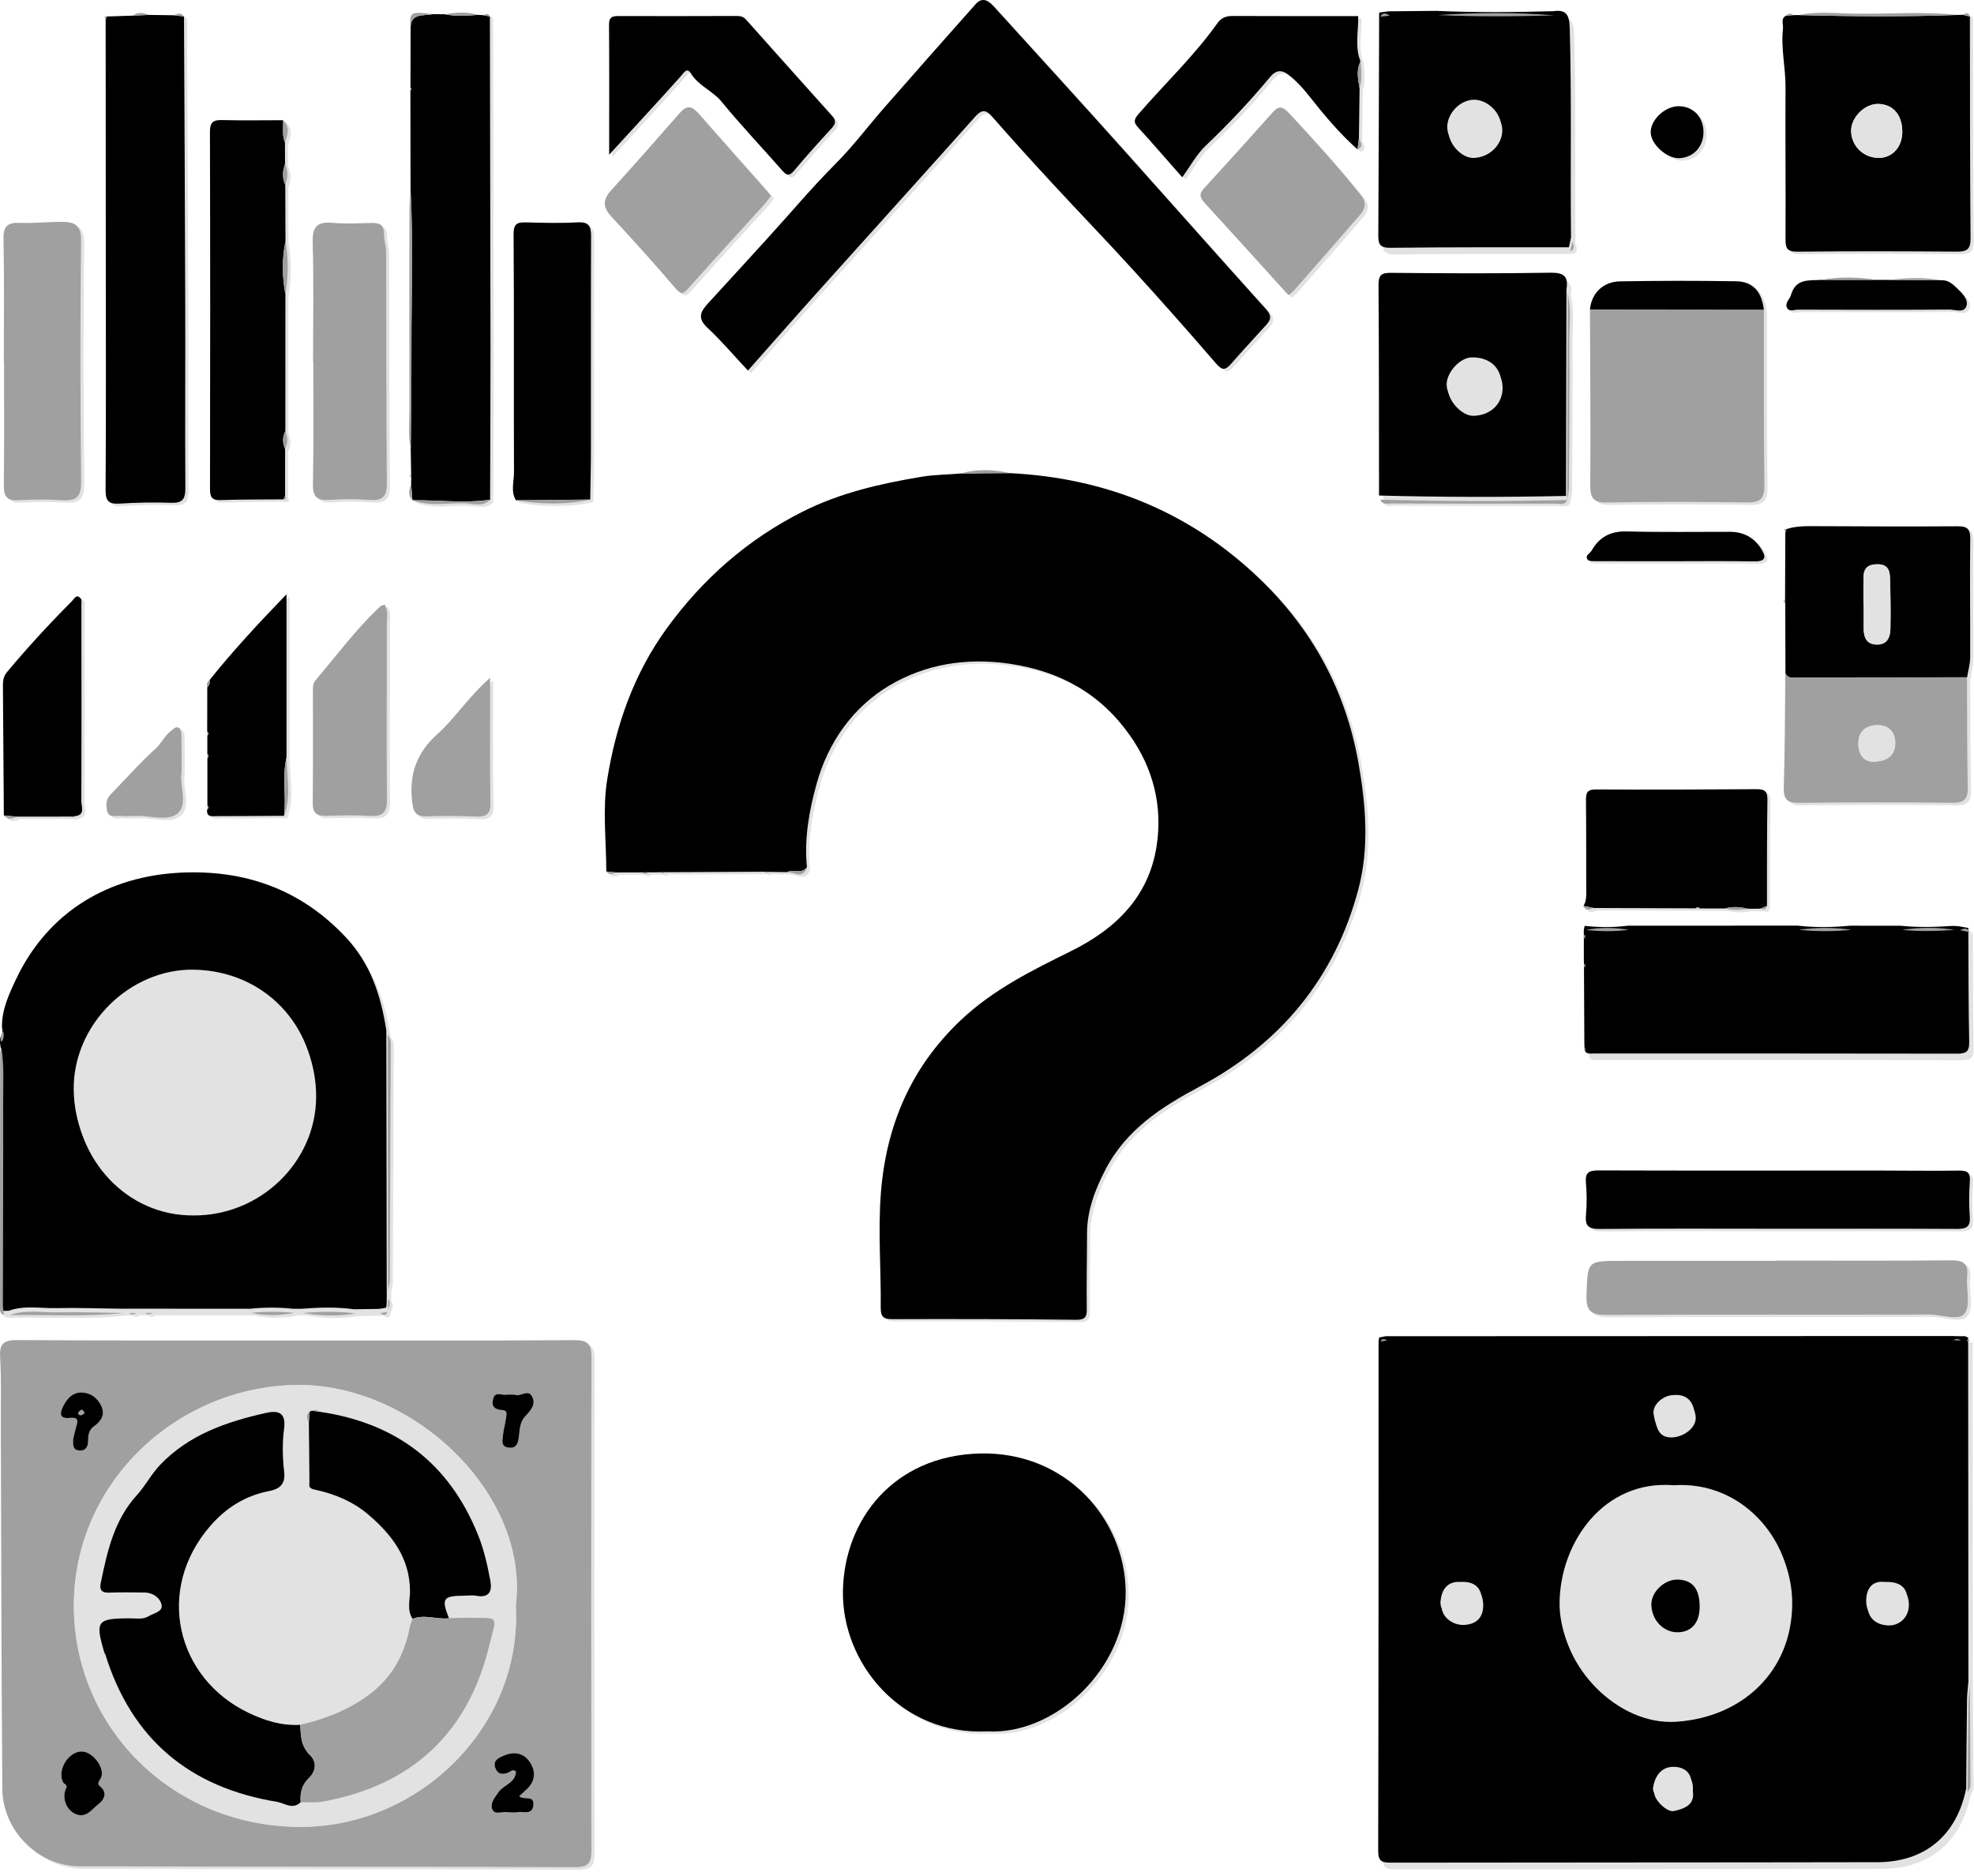 <svg width="182" height="173" viewBox="0 0 182 173" fill="none" xmlns="http://www.w3.org/2000/svg">
<path d="M38.318 46.337L38.366 46.361C39.92 46.943 41.539 46.589 43.129 46.637C43.903 46.661 44.785 46.997 45.48 46.313C45.492 41.61 45.522 36.907 45.516 32.204C45.504 22.055 45.48 11.905 45.462 1.756C45.325 1.426 45.108 1.486 44.875 1.642C44.701 1.63 44.527 1.618 44.359 1.612C43.351 1.294 42.337 1.372 41.324 1.558C40.94 1.552 40.562 1.552 40.178 1.546C38.096 1.264 38.012 1.324 38.15 2.944C38.144 4.719 38.144 6.501 38.138 8.276C38.138 8.378 38.132 8.474 38.132 8.576C38.138 11.642 38.138 14.707 38.144 17.772C38.108 18.408 38.036 19.05 38.036 19.686C38.024 25.762 38.018 31.838 38.036 37.909C38.042 39.139 37.904 40.374 38.162 41.598C38.174 42.372 38.186 43.14 38.198 43.913C38.054 44.039 38.054 44.166 38.21 44.279C38.204 44.459 38.204 44.633 38.198 44.813C38.036 45.335 37.832 45.863 38.318 46.337ZM144.786 46.325C144.84 45.941 144.942 45.551 144.942 45.167C144.972 40.626 145.008 36.086 144.984 31.539C144.978 30.117 145.164 28.677 144.828 27.268C145.026 26.062 144.564 25.726 143.316 25.744C138.427 25.828 133.539 25.804 128.656 25.756C127.744 25.75 127.492 25.978 127.498 26.89C127.546 33.356 127.534 39.822 127.546 46.289C127.744 46.805 128.2 46.631 128.56 46.631C133.628 46.649 138.697 46.655 143.76 46.649C144.126 46.661 144.582 46.835 144.786 46.325ZM174.478 26.038C174.1 26.038 173.722 26.038 173.345 26.032C171.641 25.774 169.937 25.726 168.234 26.026C167.106 26.116 165.858 25.834 165.403 27.454C165.319 27.76 164.875 28.119 165.019 28.533C165.193 29.037 165.702 28.773 166.05 28.773C170.705 28.791 175.36 28.797 180.015 28.767C180.555 28.761 181.353 29.121 181.587 28.455C181.796 27.855 181.239 27.31 180.777 26.854C180.345 26.428 179.925 26.02 179.259 26.062C177.664 25.774 176.068 25.84 174.478 26.038ZM19.387 74.872C19.309 75.616 19.861 75.472 20.269 75.472C22.338 75.472 24.408 75.454 26.477 75.442C27.155 73.666 26.723 71.837 26.705 70.031C26.705 65.178 26.705 60.331 26.705 55.017C24.018 57.8 21.72 60.283 19.603 62.935C19.387 63.109 19.291 63.319 19.399 63.589C19.399 64.95 19.393 66.312 19.393 67.674C19.399 67.8 19.405 67.925 19.405 68.052C19.405 68.615 19.405 69.179 19.405 69.743C19.405 69.875 19.411 70.007 19.411 70.139C19.411 71.591 19.411 73.048 19.411 74.5C19.405 74.626 19.399 74.752 19.387 74.872ZM0.642 75.418C1.008 75.856 1.427 75.718 1.853 75.526C3.515 75.526 5.17 75.526 6.832 75.52C6.964 75.646 7.072 75.604 7.18 75.484C8.176 75.394 7.786 74.608 7.792 74.122C7.816 68.034 7.798 61.945 7.798 55.851C7.822 55.815 7.87 55.773 7.864 55.743C7.852 55.659 7.816 55.581 7.792 55.503C7.384 54.879 7.144 55.431 6.922 55.659C4.841 57.758 2.831 59.929 0.936 62.203C0.612 62.593 0.558 62.983 0.564 63.427C0.582 67.422 0.618 71.423 0.642 75.418ZM125.585 12.973C125.603 11.432 125.62 9.89 125.644 8.348C125.902 7.533 125.782 6.705 125.734 5.883C125.195 4.539 125.554 3.148 125.525 1.714C121.655 1.714 117.804 1.726 113.947 1.702C113.354 1.702 112.898 1.87 112.556 2.35C110.408 5.379 107.709 7.928 105.292 10.718C104.914 11.15 104.734 11.444 105.202 11.947C106.563 13.429 107.877 14.959 109.299 16.572C110.066 15.523 110.63 14.461 111.458 13.669C113.563 11.666 115.549 9.554 117.403 7.329C118.05 6.555 118.602 6.735 119.142 7.161C119.808 7.683 120.408 8.318 120.93 8.99C122.327 10.766 123.761 12.499 125.459 14.005C126.1 13.741 125.698 13.339 125.585 12.973ZM159.308 83.996C160.016 84.163 160.724 84.157 161.432 84.019C161.815 84.019 162.205 84.013 162.589 84.013C162.865 84.103 163.117 84.145 163.189 83.756C163.195 80.498 163.183 77.241 163.231 73.984C163.243 73.198 163.003 72.976 162.235 72.988C157.299 73.03 152.362 73.048 147.425 73.012C146.561 73.006 146.495 73.378 146.501 74.062C146.531 76.773 146.513 79.491 146.525 82.202C146.525 82.736 146.573 83.27 146.267 83.756C146.483 84.278 146.843 84.097 147.197 83.942C150.334 83.954 153.472 83.966 156.609 83.972C156.741 83.978 156.867 83.978 156.999 83.984C157.772 83.99 158.54 83.996 159.308 83.996ZM54.706 46.301C54.73 44.723 54.772 43.146 54.772 41.568C54.778 35.048 54.754 28.521 54.784 22.001C54.79 21.083 54.574 20.687 53.554 20.741C51.977 20.825 50.393 20.789 48.81 20.747C47.994 20.723 47.634 20.837 47.64 21.857C47.694 29.169 47.646 36.481 47.676 43.794C47.682 44.645 47.358 45.539 47.856 46.367C50.141 46.733 52.427 46.787 54.706 46.301ZM164.989 49.018C164.929 49.018 164.863 49.012 164.803 49.012C164.833 49.12 164.863 49.228 164.893 49.336C164.887 51.388 164.875 53.439 164.869 55.497C164.695 55.629 164.707 55.755 164.881 55.874C164.887 58.028 164.893 60.181 164.899 62.335C164.863 65.844 164.857 69.353 164.761 72.856C164.731 73.99 165.121 74.278 166.212 74.266C170.915 74.212 175.618 74.2 180.321 74.26C181.479 74.272 181.748 73.852 181.725 72.79C181.653 69.425 181.671 66.06 181.653 62.695C181.749 62.083 181.934 61.471 181.934 60.859C181.952 57.212 181.892 53.565 181.94 49.918C181.952 48.976 181.635 48.766 180.765 48.772C176.23 48.796 171.695 48.778 167.16 48.76C166.416 48.736 165.69 48.784 164.989 49.018ZM26.567 41.616C26.861 41.076 26.831 40.53 26.591 39.984C26.591 35.786 26.597 31.593 26.597 27.394C26.867 25.744 26.891 24.101 26.603 22.451C26.597 20.729 26.591 19.008 26.585 17.286C26.831 16.638 26.873 15.996 26.561 15.355C26.561 14.695 26.561 14.035 26.555 13.381C26.795 12.667 27.047 11.954 26.387 11.312C24.51 11.312 22.626 11.348 20.749 11.3C19.933 11.282 19.633 11.504 19.639 12.367C19.663 23.351 19.663 34.334 19.645 45.323C19.645 46.085 19.837 46.367 20.635 46.337C22.56 46.271 24.492 46.289 26.423 46.271C26.675 46.271 26.777 46.199 26.567 45.971C26.567 44.519 26.567 43.068 26.567 41.616ZM146.879 28.755C146.897 34.148 146.951 39.541 146.909 44.933C146.903 46.121 147.167 46.577 148.451 46.559C152.752 46.487 157.059 46.493 161.366 46.553C162.589 46.571 162.973 46.199 162.961 44.957C162.895 39.565 162.919 34.172 162.913 28.779C162.703 27.1 161.911 26.182 160.346 26.158C156.789 26.098 153.226 26.11 149.668 26.164C148.079 26.194 147.023 27.268 146.879 28.755ZM16.352 1.636C15.578 1.624 14.804 1.618 14.03 1.606C13.52 1.408 13.011 1.3 12.531 1.672C11.733 1.702 10.929 1.726 10.131 1.756C10.065 1.75 9.999 1.744 9.933 1.738C9.963 1.846 9.999 1.954 10.029 2.062C10.035 9.23 10.041 16.404 10.041 23.573C10.047 30.843 10.071 38.113 10.023 45.383C10.017 46.445 10.311 46.733 11.337 46.661C12.915 46.553 14.498 46.535 16.076 46.589C17.131 46.625 17.389 46.223 17.378 45.215C17.335 39.625 17.384 34.04 17.366 28.449C17.341 19.548 17.288 10.652 17.252 1.75C16.994 1.378 16.676 1.462 16.352 1.636ZM181.91 1.762C181.796 1.348 181.563 1.402 181.287 1.6C181.119 1.606 180.951 1.612 180.783 1.612C177.58 1.264 174.364 1.534 171.155 1.486C169.488 1.456 167.802 1.246 166.14 1.624C165.966 1.624 165.792 1.624 165.619 1.63C165.385 1.42 165.169 1.45 164.971 1.684C164.431 1.972 164.725 2.47 164.677 2.878C164.473 4.695 164.917 6.489 164.911 8.306C164.887 12.949 164.935 17.598 164.911 22.247C164.905 23.081 165.007 23.465 166.008 23.453C170.903 23.393 175.798 23.411 180.693 23.447C181.605 23.453 181.976 23.267 181.97 22.235C181.91 15.403 181.922 8.582 181.91 1.762ZM128.428 1.66C128.116 1.504 127.798 1.294 127.564 1.774C127.54 8.6 127.528 15.427 127.486 22.253C127.48 23.069 127.57 23.471 128.584 23.465C134.072 23.399 139.567 23.423 145.062 23.417C145.524 23.201 145.386 22.853 145.254 22.505C145.182 16.075 145.32 9.644 145.134 3.214C145.098 1.996 144.834 1.486 143.61 1.654C140.023 1.36 136.442 1.378 132.855 1.624C131.385 1.63 129.909 1.648 128.428 1.66ZM146.495 97.162C146.483 97.876 147.005 97.738 147.425 97.738C158.564 97.738 169.704 97.732 180.843 97.756C181.641 97.756 181.976 97.6 181.964 96.706C181.898 93.191 181.904 89.676 181.886 86.167C181.665 85.717 181.341 85.825 181.005 86.005C180.831 85.993 180.651 85.987 180.477 85.975C178.869 85.687 177.268 85.735 175.66 85.963C174.094 85.963 172.535 85.963 170.969 85.957C169.362 85.717 167.754 85.729 166.146 85.951C160.916 85.951 155.691 85.957 150.46 85.957C149.141 85.741 147.827 85.711 146.507 85.969C146.483 86.107 146.453 86.245 146.429 86.383C146.267 86.515 146.267 86.647 146.435 86.779C146.435 87.541 146.435 88.308 146.435 89.07C146.267 89.202 146.279 89.322 146.447 89.442C146.459 91.896 146.471 94.349 146.483 96.802C146.459 96.838 146.417 96.88 146.423 96.916C146.435 97.006 146.465 97.084 146.495 97.162ZM12.177 121.288C12.399 121.456 12.627 121.456 12.849 121.288C13.118 121.288 13.395 121.288 13.664 121.288C13.886 121.45 14.108 121.45 14.336 121.288C17.384 121.288 20.431 121.288 23.472 121.294C24.786 121.588 26.099 121.546 27.413 121.294C27.683 121.294 27.953 121.294 28.223 121.294C29.836 121.57 31.45 121.606 33.069 121.342C33.831 121.33 34.593 121.318 35.355 121.306C35.595 121.45 35.841 121.624 35.991 121.204C36.027 121.126 36.051 121.048 36.051 120.958C36.213 120.634 36.315 120.31 36.069 119.981C36.069 119.711 36.069 119.441 36.063 119.171C36.117 118.883 36.213 118.595 36.213 118.307C36.249 111.223 36.285 104.145 36.303 97.06C36.303 96.574 36.381 96.058 36.021 95.639C35.535 92.465 34.593 89.52 32.332 87.091C28.151 82.598 22.938 80.774 16.922 81.092C10.551 81.428 4.919 84.529 1.895 90.876C1.229 92.267 0.558 93.719 0.582 95.345C0.366 95.645 0.252 95.957 0.414 96.323C0.408 96.478 0.408 96.634 0.402 96.79C0.366 96.982 0.294 97.174 0.294 97.366C0.288 105.116 0.288 112.872 0.288 120.622C0.288 120.952 0.21 121.336 0.642 121.498C0.828 121.498 1.008 121.498 1.193 121.498C4.679 121.438 8.176 121.666 11.655 121.306C11.835 121.288 12.009 121.288 12.177 121.288ZM181.892 155.654C181.886 145.09 181.874 134.521 181.868 123.958C181.874 123.718 181.766 123.7 181.593 123.82C181.425 123.82 181.251 123.82 181.083 123.82C180.861 123.664 180.633 123.646 180.399 123.802C162.991 123.808 145.584 123.814 128.176 123.82C127.942 123.682 127.72 123.61 127.57 123.934C127.552 124.078 127.51 124.228 127.51 124.371C127.504 140.01 127.51 155.642 127.474 171.28C127.474 172.294 127.864 172.36 128.68 172.36C143.622 172.336 158.57 172.348 173.513 172.318C177.909 172.306 180.825 169.822 181.689 165.509C181.785 165.293 181.958 165.071 181.958 164.855C181.952 161.784 181.922 158.719 181.892 155.654ZM88.892 43.877C87.68 43.992 86.468 43.98 85.251 44.184C81.454 44.825 77.74 45.665 74.267 47.411C69.216 49.96 65.108 53.571 61.784 58.13C58.725 62.329 57.064 67.11 56.266 72.136C55.828 74.884 56.188 77.763 56.188 80.576C56.452 80.948 56.77 80.828 57.088 80.666C57.885 80.666 58.683 80.666 59.487 80.66C59.679 80.834 59.871 80.84 60.063 80.654C60.459 80.654 60.855 80.648 61.251 80.648C61.364 80.786 61.472 80.786 61.575 80.642C64.646 80.63 67.711 80.612 70.782 80.6C70.872 80.738 70.974 80.75 71.076 80.612C71.67 80.618 72.264 80.63 72.858 80.636C73.505 80.636 74.327 81.326 74.687 80.174C74.423 77.547 74.891 74.992 75.575 72.496C76.637 68.651 78.934 65.418 82.257 63.439C85.538 61.483 89.317 60.823 93.343 61.411C98.063 62.101 101.752 64.189 104.458 68.016C106.611 71.057 107.493 74.542 106.929 78.207C106.203 82.91 103.138 85.879 99.023 87.919C95.43 89.694 91.873 91.434 88.874 94.277C84.231 98.668 81.981 104.073 81.501 110.245C81.231 113.736 81.525 117.263 81.49 120.778C81.484 121.648 81.741 121.846 82.563 121.846C88.208 121.834 93.852 121.834 99.497 121.906C100.457 121.918 100.493 121.54 100.487 120.79C100.457 118.517 100.511 116.238 100.511 113.958C100.511 111.823 101.249 109.915 102.214 108.05C104.122 104.366 107.403 102.261 110.894 100.401C118.362 96.418 123.353 90.39 125.525 82.22C126.538 78.399 126.226 74.47 125.536 70.565C124.361 63.895 121.272 58.25 116.443 53.601C110.03 47.429 102.262 44.279 93.385 43.842C91.879 43.5 90.385 43.458 88.892 43.877ZM27.545 123.82C18.979 123.82 10.413 123.844 1.853 123.796C0.624 123.79 0.234 124.138 0.306 125.379C0.426 127.401 0.36 129.434 0.372 131.468C0.414 142.703 0.42 153.938 0.51 165.173C0.54 169.042 3.809 172.3 7.636 172.312C22.884 172.359 38.132 172.336 53.38 172.389C54.634 172.395 54.826 171.892 54.82 170.818C54.796 155.672 54.79 140.525 54.826 125.379C54.826 124.156 54.484 123.796 53.242 123.802C44.671 123.85 36.105 123.826 27.545 123.82ZM91.315 159.865C97.559 160.225 104.17 154.064 104.068 146.92C103.972 140.292 98.573 134.047 90.625 134.245C82.683 134.443 78.112 140.333 77.998 146.92C77.89 153.542 83.337 160.255 91.315 159.865ZM69.246 34.394C71.628 31.713 74.009 29.001 76.421 26.32C81.004 21.209 85.616 16.128 90.181 11.006C90.805 10.31 91.177 10.316 91.783 11.006C93.588 13.069 95.43 15.097 97.29 17.112C99.761 19.788 102.292 22.409 104.746 25.102C107.343 27.951 109.898 30.843 112.418 33.758C112.958 34.382 113.258 34.376 113.761 33.806C114.841 32.582 115.945 31.383 117.043 30.177C117.463 29.715 117.54 29.331 117.061 28.791C112.778 24.029 108.531 19.242 104.26 14.467C102.19 12.145 100.103 9.842 98.015 7.539C95.97 5.277 93.906 3.028 91.861 0.766C91.357 0.208 90.805 -0.026 90.241 0.61C87.428 3.772 84.633 6.945 81.843 10.124C80.32 11.864 78.928 13.729 77.302 15.355C75.119 17.538 73.152 19.907 71.07 22.181C69.258 24.16 67.459 26.152 65.635 28.125C64.946 28.875 64.502 29.511 65.504 30.441C66.799 31.647 67.951 33.008 69.246 34.394ZM164.101 113.526C169.638 113.526 175.18 113.508 180.717 113.544C181.605 113.55 181.97 113.358 181.904 112.41C181.826 111.331 181.832 110.233 181.91 109.153C181.97 108.331 181.665 108.158 180.909 108.17C178.389 108.206 175.864 108.164 173.345 108.164C164.791 108.164 156.237 108.188 147.683 108.152C146.789 108.146 146.435 108.331 146.513 109.279C146.591 110.263 146.609 111.265 146.519 112.242C146.423 113.268 146.735 113.562 147.791 113.55C153.22 113.49 158.66 113.52 164.101 113.526ZM0.642 33.548C0.648 33.548 0.654 33.548 0.66 33.548C0.66 37.363 0.69 41.172 0.642 44.987C0.63 46.013 0.936 46.409 1.985 46.349C3.317 46.277 4.661 46.259 5.992 46.349C7.294 46.433 7.78 46.079 7.768 44.645C7.69 37.219 7.678 29.787 7.762 22.361C7.78 20.921 7.078 20.687 6.004 20.687C4.721 20.687 3.437 20.831 2.153 20.777C1.032 20.729 0.588 21.035 0.612 22.259C0.69 26.02 0.642 29.781 0.642 33.548ZM164.089 116.459C164.089 116.465 164.089 116.471 164.089 116.477C159.29 116.477 154.491 116.477 149.692 116.477C146.597 116.477 146.669 116.489 146.555 119.621C146.501 121.048 146.915 121.468 148.349 121.462C158.288 121.408 168.234 121.456 178.173 121.426C179.295 121.426 180.873 122.05 181.413 121.336C181.994 120.568 181.539 119.063 181.653 117.887C181.778 116.645 181.221 116.417 180.111 116.429C174.772 116.489 169.434 116.459 164.089 116.459ZM29.152 33.56C29.159 33.56 29.165 33.56 29.165 33.56C29.165 37.321 29.218 41.088 29.134 44.849C29.11 46.067 29.512 46.403 30.652 46.325C31.882 46.241 33.136 46.235 34.365 46.331C35.607 46.427 35.961 45.977 35.949 44.741C35.883 37.657 35.907 30.579 35.883 23.495C35.883 22.913 35.679 22.325 35.679 21.743C35.685 20.903 35.217 20.777 34.533 20.795C33.346 20.819 32.146 20.891 30.97 20.783C29.572 20.657 29.069 21.077 29.11 22.571C29.224 26.23 29.152 29.895 29.152 33.56ZM56.452 14.491C58.809 11.918 60.933 9.626 63.014 7.299C63.326 6.945 63.608 6.405 63.968 6.993C64.67 8.15 65.965 8.582 66.793 9.596C68.575 11.774 70.518 13.819 72.378 15.937C72.786 16.404 73.044 16.512 73.499 15.96C74.603 14.635 75.767 13.351 76.937 12.079C77.302 11.684 77.404 11.378 77.021 10.952C74.351 7.976 71.694 5.001 69.037 2.02C68.767 1.72 68.437 1.708 68.089 1.708C64.478 1.714 60.861 1.732 57.249 1.714C56.602 1.708 56.422 1.912 56.428 2.56C56.47 6.411 56.452 10.268 56.452 14.491ZM119.088 27.442C119.274 27.286 119.448 27.178 119.574 27.034C121.625 24.694 123.683 22.361 125.716 20.003C126.172 19.476 126.286 18.894 125.782 18.264C123.653 15.601 121.362 13.081 119.046 10.586C118.518 10.016 118.152 9.998 117.63 10.592C115.537 12.955 113.42 15.301 111.278 17.622C110.762 18.18 110.984 18.534 111.404 18.996C113.803 21.617 116.185 24.256 118.572 26.89C118.734 27.064 118.902 27.238 119.088 27.442ZM71.364 18.294C71.208 18.102 71.094 17.946 70.962 17.802C68.839 15.403 66.697 13.009 64.586 10.592C63.95 9.866 63.482 10.034 62.912 10.688C60.837 13.069 58.743 15.439 56.62 17.784C55.846 18.636 55.852 19.338 56.644 20.189C58.659 22.361 60.645 24.562 62.564 26.812C63.092 27.436 63.284 27.322 63.752 26.8C66.049 24.214 68.395 21.671 70.716 19.11C70.956 18.864 71.142 18.576 71.364 18.294ZM35.757 55.983C35.601 56.036 35.445 56.048 35.355 56.133C33.136 58.19 31.354 60.631 29.398 62.923C29.11 63.265 29.14 63.661 29.14 64.044C29.134 67.458 29.171 70.865 29.122 74.278C29.11 75.232 29.512 75.466 30.358 75.442C31.69 75.406 33.034 75.364 34.359 75.448C35.559 75.526 35.979 75.166 35.967 73.894C35.907 68.507 35.961 63.115 35.955 57.728C35.955 57.164 36.105 56.564 35.757 55.983ZM45.474 62.725C43.429 64.53 42.247 66.462 40.616 67.926C38.708 69.635 38.006 71.597 38.282 74.104C38.39 75.088 38.582 75.538 39.632 75.508C41.167 75.454 42.703 75.466 44.239 75.532C45.217 75.574 45.522 75.214 45.505 74.248C45.444 71.525 45.48 68.801 45.474 66.078C45.474 65.094 45.474 64.129 45.474 62.725ZM154.737 51.975C157.155 51.975 159.578 51.946 161.995 51.987C163.183 52.011 163.099 51.502 162.619 50.764C161.953 49.744 160.988 49.258 159.776 49.258C156.615 49.252 153.454 49.306 150.298 49.222C148.799 49.186 147.749 49.714 147.029 50.986C146.873 51.262 146.369 51.442 146.663 51.826C146.789 51.987 147.197 51.964 147.473 51.964C149.896 51.981 152.32 51.975 154.737 51.975ZM17.03 71.495C17.03 70.187 17.041 69.101 17.023 68.01C17.017 67.782 16.97 67.458 16.82 67.35C16.526 67.14 16.28 67.44 16.058 67.608C15.464 68.058 15.182 68.753 14.618 69.263C13.161 70.583 11.859 72.076 10.479 73.48C10.029 73.936 10.059 74.494 10.179 75.004C10.335 75.688 10.983 75.394 11.427 75.442C11.865 75.49 12.315 75.472 12.759 75.448C14.09 75.388 15.758 75.993 16.658 75.226C17.677 74.374 16.802 72.622 17.03 71.495ZM157.347 12.403C157.341 11.018 156.411 10.04 155.091 10.022C153.801 9.998 152.434 11.294 152.488 12.487C152.536 13.567 153.993 14.857 155.115 14.815C156.423 14.767 157.359 13.759 157.347 12.403Z" fill="#E2E2E2"/>
<path d="M72.57 80.413C71.976 80.407 71.382 80.395 70.788 80.389C70.692 80.383 70.59 80.377 70.494 80.377C67.423 80.389 64.358 80.407 61.286 80.419C61.179 80.419 61.071 80.425 60.963 80.425C60.567 80.425 60.171 80.431 59.775 80.431C59.583 80.431 59.391 80.437 59.199 80.437C58.401 80.437 57.603 80.437 56.8 80.443C56.5 80.413 56.2 80.383 55.9 80.353C55.9 77.534 55.54 74.661 55.978 71.913C56.776 66.887 58.437 62.106 61.496 57.907C64.82 53.348 68.929 49.737 73.979 47.188C77.453 45.436 81.166 44.596 84.963 43.96C86.18 43.757 87.392 43.769 88.604 43.654C90.097 43.642 91.597 43.636 93.097 43.624C101.974 44.062 109.742 47.218 116.155 53.384C120.984 58.027 124.073 63.672 125.249 70.348C125.938 74.253 126.25 78.188 125.237 82.003C123.065 90.173 118.074 96.201 110.606 100.184C107.115 102.044 103.834 104.149 101.926 107.832C100.961 109.698 100.223 111.606 100.223 113.741C100.223 116.02 100.169 118.294 100.199 120.573C100.211 121.323 100.169 121.701 99.209 121.689C93.564 121.617 87.92 121.611 82.275 121.629C81.454 121.629 81.196 121.431 81.202 120.561C81.238 117.052 80.944 113.519 81.214 110.028C81.693 103.849 83.943 98.451 88.586 94.06C91.585 91.223 95.142 89.483 98.735 87.701C102.856 85.668 105.921 82.693 106.641 77.99C107.205 74.325 106.323 70.84 104.17 67.799C101.465 63.971 97.775 61.884 93.055 61.194C89.03 60.606 85.251 61.266 81.969 63.222C78.652 65.201 76.349 68.434 75.287 72.279C74.597 74.775 74.135 77.336 74.399 79.957C73.925 80.647 73.14 80.101 72.57 80.413Z" fill="black"/>
<path d="M181.461 123.341C181.467 133.904 181.479 144.473 181.485 155.037C181.443 155.571 181.371 156.104 181.359 156.638C181.323 159.392 181.305 162.139 181.281 164.892C180.417 169.205 177.502 171.688 173.105 171.7C158.163 171.73 143.214 171.718 128.272 171.742C127.456 171.742 127.066 171.676 127.066 170.663C127.108 155.025 127.096 139.393 127.102 123.754C127.102 123.61 127.138 123.461 127.162 123.317C127.366 123.281 127.564 123.245 127.768 123.203C145.176 123.197 162.584 123.191 179.991 123.185C180.219 123.191 180.447 123.197 180.675 123.203C180.843 123.203 181.017 123.203 181.185 123.203C181.281 123.251 181.371 123.299 181.461 123.341ZM154.318 136.945C147.893 136.417 143.856 142.176 143.79 147.76C143.73 153.249 149.027 158.72 154.408 158.372C160.43 157.988 165.109 153.801 165.121 147.461C165.139 141.822 160.526 136.525 154.318 136.945ZM173.765 145.859C172.517 145.715 172.031 146.603 172.061 147.694C172.097 148.792 172.841 149.458 173.993 149.488C175.096 149.518 175.93 148.618 175.876 147.485C175.81 146.213 175.018 145.823 173.765 145.859ZM134.673 145.859C133.413 145.775 132.921 146.597 132.813 147.634C132.711 148.624 133.785 149.506 134.894 149.44C136.088 149.374 136.676 148.666 136.634 147.509C136.58 146.303 135.848 145.793 134.673 145.859ZM154.33 128.625C153.364 128.625 152.302 129.525 152.464 130.407C152.608 131.205 152.788 132.194 154.03 132.152C155.181 132.11 156.333 131.193 156.219 130.233C156.093 129.165 155.481 128.541 154.33 128.625ZM155.955 164.76C156.063 163.465 155.313 162.907 154.282 162.907C153.148 162.907 152.584 163.776 152.41 164.814C152.296 165.486 153.556 166.758 154.228 166.602C155.199 166.386 156.171 166.026 155.955 164.76Z" fill="black"/>
<path d="M27.256 123.597C35.822 123.597 44.388 123.621 52.948 123.567C54.184 123.561 54.532 123.921 54.532 125.144C54.496 140.29 54.502 155.437 54.526 170.583C54.526 171.657 54.334 172.161 53.086 172.155C37.838 172.101 22.59 172.125 7.341 172.077C3.514 172.065 0.251 168.807 0.215 164.938C0.125 153.703 0.119 142.468 0.077 131.233C0.071 129.205 0.131 127.172 0.011 125.144C-0.061 123.903 0.323 123.555 1.559 123.561C10.125 123.615 18.691 123.591 27.256 123.597ZM47.555 148.041C48.833 137.741 38.054 127.502 27.244 127.7C16.153 127.904 6.496 136.955 6.82 148.616C7.125 159.684 16.261 168.567 27.964 168.441C38.708 168.321 48.173 159.15 47.555 148.041ZM7.569 161.495C6.328 161.453 5.242 163.199 5.806 164.332C5.896 164.518 6.268 164.53 6.088 164.89C5.674 165.742 6.094 166.912 6.988 167.272C7.977 167.674 8.487 166.768 9.117 166.306C9.573 165.97 9.849 165.364 9.399 164.884C9.087 164.548 8.895 164.56 9.249 164.015C9.807 163.163 8.625 161.531 7.569 161.495ZM47.873 165.616C48.143 165.358 48.395 165.136 48.629 164.896C49.421 164.093 49.367 163.175 48.761 162.353C48.155 161.531 47.261 161.489 46.356 161.903C45.894 162.113 45.426 162.359 45.66 163.001C45.882 163.601 46.338 163.643 46.866 163.427C47.075 163.343 47.243 163.085 47.561 163.325C47.543 164.38 46.428 164.554 45.948 165.244C45.606 165.736 45.144 166.264 45.39 166.834C45.612 167.344 46.272 167.02 46.734 167.074C47.075 167.116 47.429 167.122 47.765 167.074C48.287 166.996 49.073 167.368 49.169 166.438C49.283 165.466 48.293 166.018 47.873 165.616ZM6.742 132.696C6.73 133.236 6.712 133.716 7.341 133.752C7.905 133.782 8.121 133.398 8.121 132.894C8.127 132.342 8.157 131.857 8.691 131.491C9.285 131.077 9.699 130.489 9.369 129.715C9.033 128.941 8.403 128.431 7.545 128.401C6.712 128.371 6.196 128.959 5.842 129.637C5.536 130.231 5.41 130.861 6.442 130.741C7.329 130.639 7.149 131.119 7.006 131.635C6.898 132.001 6.82 132.384 6.742 132.696ZM47.465 128.593C47.166 128.593 46.914 128.563 46.674 128.599C46.242 128.659 45.63 128.257 45.456 129.019C45.288 129.739 45.648 129.967 46.332 130.015C46.86 130.051 46.68 130.519 46.638 130.837C46.566 131.377 46.41 131.905 46.362 132.438C46.326 132.852 46.188 133.368 46.866 133.47C47.531 133.572 47.729 133.176 47.813 132.63C47.921 131.953 47.885 131.197 48.365 130.657C48.875 130.081 49.475 129.523 49.043 128.737C48.659 128.042 47.951 128.839 47.465 128.593Z" fill="#A0A0A0"/>
<path d="M0 96.167C0.006 96.011 0.006 95.855 0.012 95.7C0.228 95.4 0.276 95.076 0.18 94.722C0.156 93.096 0.834 91.65 1.494 90.253C4.517 83.912 10.149 80.811 16.52 80.469C22.536 80.151 27.743 81.975 31.93 86.468C34.191 88.897 35.133 91.848 35.619 95.016C35.619 96.101 35.625 97.187 35.625 98.267C35.637 105.027 35.649 111.787 35.655 118.548C35.655 118.818 35.655 119.088 35.661 119.358C35.655 119.681 35.649 120.005 35.643 120.335C35.637 120.419 35.619 120.503 35.583 120.581C35.373 120.617 35.157 120.653 34.947 120.683C34.185 120.695 33.424 120.707 32.662 120.719C31.048 120.497 29.435 120.545 27.815 120.671C27.545 120.671 27.275 120.671 27.005 120.671C25.692 120.533 24.378 120.533 23.064 120.671C20.017 120.671 16.97 120.671 13.928 120.665C13.707 120.665 13.485 120.665 13.257 120.665C12.987 120.665 12.711 120.665 12.441 120.665C12.219 120.665 11.991 120.665 11.769 120.665C11.595 120.665 11.427 120.671 11.253 120.671C9.232 120.647 7.204 120.569 5.183 120.611C3.719 120.647 2.231 120.329 0.792 120.863C0.606 120.863 0.426 120.863 0.24 120.863C0.21 120.521 0.15 120.179 0.15 119.837C0.156 113.617 0.186 107.391 0.174 101.17C0.174 99.508 0.282 97.829 0 96.167ZM17.738 111.685C23.862 111.721 29.003 106.773 29.033 100.768C29.057 94.602 24.432 89.533 17.899 89.407C12.009 89.293 6.706 94.446 6.796 100.51C6.874 106.395 11.457 111.739 17.738 111.685Z" fill="black"/>
<path d="M91.027 159.636C83.049 160.026 77.603 153.319 77.717 146.691C77.831 140.105 82.401 134.214 90.343 134.016C98.291 133.818 103.696 140.063 103.786 146.691C103.882 153.835 97.272 159.99 91.027 159.636Z" fill="black"/>
<path d="M68.958 34.165C67.662 32.785 66.51 31.418 65.215 30.212C64.213 29.282 64.651 28.646 65.347 27.896C67.17 25.923 68.97 23.931 70.781 21.952C72.863 19.678 74.831 17.309 77.014 15.126C78.645 13.494 80.037 11.629 81.555 9.895C84.344 6.71 87.139 3.543 89.953 0.381C90.517 -0.255 91.068 -0.021 91.572 0.537C93.618 2.799 95.681 5.048 97.727 7.31C99.814 9.613 101.902 11.922 103.971 14.238C108.236 19.013 112.489 23.805 116.772 28.562C117.258 29.102 117.174 29.492 116.754 29.948C115.656 31.154 114.547 32.353 113.473 33.577C112.969 34.147 112.669 34.153 112.129 33.529C109.61 30.608 107.054 27.723 104.457 24.873C102.004 22.18 99.472 19.558 97.001 16.883C95.141 14.868 93.294 12.84 91.494 10.777C90.888 10.081 90.516 10.075 89.893 10.777C85.328 15.899 80.715 20.98 76.132 26.091C73.721 28.772 71.339 31.478 68.958 34.165Z" fill="black"/>
<path d="M150.052 85.352C155.283 85.352 160.508 85.346 165.739 85.346C167.346 85.526 168.954 85.508 170.561 85.352C172.127 85.352 173.687 85.352 175.252 85.358C176.86 85.526 178.461 85.472 180.069 85.37C180.243 85.382 180.423 85.388 180.597 85.4C180.891 85.454 181.185 85.508 181.479 85.562C181.497 89.077 181.485 92.592 181.557 96.102C181.575 96.995 181.233 97.151 180.435 97.151C169.296 97.127 158.156 97.139 147.017 97.133C146.591 97.133 146.069 97.271 146.087 96.557C146.081 96.437 146.081 96.317 146.075 96.204C146.063 93.75 146.051 91.297 146.039 88.843C146.033 88.717 146.033 88.591 146.027 88.471C146.027 87.71 146.027 86.942 146.027 86.18C146.027 86.048 146.021 85.916 146.021 85.784C146.045 85.646 146.075 85.508 146.099 85.37C147.419 85.502 148.739 85.526 150.052 85.352Z" fill="black"/>
<path d="M144.654 22.8C139.159 22.806 133.671 22.782 128.176 22.848C127.162 22.86 127.072 22.452 127.078 21.636C127.12 14.81 127.132 7.983 127.156 1.157C127.444 1.121 127.732 1.085 128.02 1.043C129.496 1.031 130.971 1.019 132.447 1.001C136.034 1.163 139.615 1.133 143.202 1.031C144.426 0.863 144.69 1.373 144.726 2.591C144.912 9.021 144.774 15.452 144.846 21.882C144.786 22.194 144.72 22.5 144.654 22.8ZM135.89 9.195C134.595 9.213 133.389 10.485 133.437 11.787C133.479 12.95 134.66 14.192 135.716 14.18C137.168 14.168 138.41 12.974 138.392 11.601C138.374 10.377 137.126 9.177 135.89 9.195Z" fill="black"/>
<path d="M165.33 1.395C165.504 1.395 165.678 1.395 165.852 1.389C170.735 1.521 175.611 1.557 180.494 1.377C180.662 1.371 180.83 1.365 180.998 1.365C181.208 1.419 181.412 1.473 181.622 1.527C181.634 8.347 181.622 15.168 181.682 21.988C181.688 23.02 181.316 23.206 180.404 23.2C175.509 23.164 170.615 23.152 165.72 23.206C164.718 23.218 164.616 22.834 164.622 22C164.646 17.357 164.598 12.708 164.622 8.06C164.634 6.242 164.184 4.448 164.388 2.631C164.436 2.223 164.142 1.725 164.682 1.437C164.904 1.431 165.12 1.413 165.33 1.395ZM175.389 12.109C175.365 10.561 174.526 9.607 173.17 9.583C171.898 9.565 170.633 10.855 170.675 12.127C170.723 13.518 171.874 14.592 173.284 14.556C174.52 14.526 175.407 13.5 175.389 12.109Z" fill="black"/>
<path d="M127.145 45.69C127.133 39.224 127.145 32.757 127.097 26.291C127.091 25.379 127.343 25.145 128.254 25.157C133.143 25.205 138.032 25.229 142.915 25.145C144.163 25.121 144.624 25.457 144.426 26.669C144.414 33.021 144.396 39.374 144.384 45.726C138.638 45.852 132.891 45.84 127.145 45.69ZM135.723 37.958C137.33 37.928 138.458 36.812 138.416 35.295C138.374 33.837 137.264 32.901 135.657 32.955C134.601 32.991 133.389 34.317 133.377 35.439C133.371 36.578 134.673 37.976 135.723 37.958Z" fill="black"/>
<path d="M37.904 44.578C37.91 44.398 37.91 44.224 37.916 44.044C37.91 43.925 37.91 43.799 37.904 43.673C37.892 42.899 37.88 42.131 37.868 41.357C37.892 38.154 37.94 34.945 37.934 31.742C37.928 27.003 38.108 22.264 37.85 17.531C37.844 14.466 37.844 11.401 37.838 8.335C37.862 8.305 37.916 8.275 37.91 8.251C37.898 8.179 37.868 8.107 37.844 8.036C37.85 6.26 37.85 4.478 37.856 2.703C37.79 1.161 39.02 1.497 39.883 1.305C40.267 1.311 40.645 1.311 41.029 1.317C42.037 1.521 43.051 1.455 44.064 1.371C44.238 1.383 44.412 1.395 44.58 1.401C44.778 1.437 44.97 1.479 45.168 1.515C45.186 11.665 45.21 21.814 45.222 31.963C45.228 36.666 45.198 41.369 45.186 46.072C42.817 46.414 40.441 46.096 38.066 46.12L38.018 46.096C37.988 45.598 37.946 45.088 37.904 44.578Z" fill="black"/>
<path d="M9.837 1.521C10.635 1.491 11.439 1.467 12.237 1.443C12.735 1.419 13.239 1.401 13.742 1.377C14.516 1.389 15.29 1.395 16.064 1.407C16.364 1.443 16.664 1.479 16.964 1.521C17.006 10.423 17.054 19.319 17.078 28.22C17.096 33.811 17.048 39.395 17.09 44.986C17.096 45.994 16.844 46.396 15.788 46.36C14.21 46.306 12.621 46.33 11.049 46.432C10.023 46.498 9.729 46.216 9.735 45.154C9.783 37.884 9.759 30.614 9.753 23.343C9.747 16.175 9.741 9.001 9.741 1.833C9.771 1.725 9.801 1.623 9.837 1.521Z" fill="black"/>
<path d="M162.625 28.55C162.631 33.943 162.607 39.336 162.673 44.728C162.691 45.97 162.307 46.342 161.077 46.324C156.77 46.264 152.469 46.252 148.162 46.33C146.879 46.354 146.609 45.898 146.621 44.704C146.663 39.312 146.609 33.919 146.591 28.526C151.935 28.538 157.28 28.544 162.625 28.55Z" fill="#A0A0A0"/>
<path d="M26.315 27.165C26.315 31.364 26.309 35.557 26.309 39.756C26.027 40.296 26.051 40.842 26.285 41.388C26.285 42.839 26.285 44.291 26.285 45.742C26.237 45.844 26.189 45.94 26.141 46.042C24.209 46.06 22.278 46.042 20.352 46.108C19.548 46.138 19.362 45.856 19.362 45.094C19.386 34.111 19.386 23.128 19.356 12.139C19.356 11.275 19.656 11.047 20.466 11.071C22.344 11.119 24.227 11.083 26.105 11.083C26.123 11.779 25.997 12.481 26.273 13.152C26.273 13.812 26.273 14.472 26.279 15.126C26.039 15.774 26.015 16.416 26.303 17.052C26.309 18.773 26.315 20.495 26.321 22.216C25.985 23.866 26.009 25.515 26.315 27.165Z" fill="black"/>
<path d="M164.58 55.261C164.586 53.21 164.598 51.158 164.604 49.101C164.634 48.999 164.67 48.891 164.7 48.789C165.408 48.555 166.128 48.513 166.872 48.513C171.406 48.531 175.941 48.555 180.476 48.525C181.34 48.519 181.664 48.729 181.652 49.671C181.604 53.318 181.664 56.965 181.646 60.612C181.646 61.224 181.46 61.836 181.364 62.448C176.175 62.454 170.986 62.466 165.798 62.466C165.384 62.466 164.88 62.616 164.616 62.094C164.61 59.94 164.604 57.787 164.598 55.633C164.586 55.513 164.586 55.388 164.58 55.261ZM171.808 55.735C171.814 55.735 171.82 55.735 171.826 55.735C171.826 56.473 171.82 57.211 171.826 57.949C171.832 58.771 172.078 59.425 173.05 59.431C174.028 59.437 174.274 58.717 174.292 57.955C174.322 56.377 174.298 54.8 174.25 53.228C174.226 52.544 174.01 52.028 173.104 52.028C172.21 52.028 171.826 52.388 171.808 53.222C171.79 54.056 171.808 54.896 171.808 55.735Z" fill="black"/>
<path d="M163.813 113.291C158.372 113.291 152.932 113.261 147.497 113.315C146.441 113.327 146.129 113.027 146.225 112.007C146.315 111.03 146.303 110.028 146.219 109.044C146.141 108.102 146.495 107.917 147.389 107.917C155.943 107.946 164.497 107.928 173.051 107.928C175.57 107.928 178.096 107.97 180.615 107.934C181.371 107.923 181.677 108.096 181.617 108.918C181.539 109.998 181.533 111.096 181.611 112.175C181.677 113.123 181.311 113.315 180.423 113.309C174.886 113.279 169.35 113.297 163.813 113.291Z" fill="black"/>
<path d="M164.605 62.1C164.874 62.622 165.372 62.472 165.786 62.472C170.975 62.478 176.164 62.466 181.352 62.454C181.37 65.819 181.352 69.184 181.424 72.549C181.448 73.617 181.172 74.037 180.021 74.019C175.318 73.965 170.615 73.971 165.912 74.025C164.82 74.037 164.431 73.749 164.461 72.615C164.569 69.118 164.569 65.609 164.605 62.1ZM172.811 70.228C174.196 70.186 174.784 69.484 174.736 68.416C174.694 67.505 174.16 66.845 173.104 66.863C171.953 66.875 171.311 67.493 171.335 68.603C171.353 69.598 171.875 70.294 172.811 70.228Z" fill="#A0A0A0"/>
<path d="M0.353 33.319C0.353 29.558 0.401 25.791 0.323 22.03C0.299 20.806 0.743 20.5 1.865 20.548C3.142 20.602 4.432 20.452 5.716 20.458C6.79 20.458 7.485 20.692 7.473 22.132C7.389 29.558 7.401 36.99 7.479 44.416C7.497 45.844 7.006 46.204 5.704 46.12C4.372 46.03 3.029 46.048 1.697 46.12C0.647 46.18 0.341 45.784 0.353 44.758C0.401 40.943 0.371 37.134 0.371 33.319C0.365 33.319 0.359 33.319 0.353 33.319Z" fill="#A0A0A0"/>
<path d="M47.568 46.126C47.07 45.304 47.394 44.404 47.388 43.553C47.358 36.24 47.406 28.928 47.352 21.616C47.346 20.596 47.706 20.488 48.522 20.506C50.099 20.548 51.689 20.59 53.267 20.5C54.28 20.447 54.496 20.842 54.496 21.76C54.472 28.28 54.49 34.807 54.484 41.327C54.484 42.905 54.442 44.483 54.418 46.06C52.133 46.09 49.853 46.108 47.568 46.126Z" fill="black"/>
<path d="M162.301 83.784C161.917 83.784 161.527 83.79 161.143 83.79C160.436 83.611 159.728 83.569 159.02 83.766C158.252 83.766 157.49 83.76 156.723 83.76C156.597 83.611 156.465 83.599 156.333 83.749C153.195 83.737 150.058 83.725 146.921 83.719C146.609 83.659 146.303 83.593 145.991 83.533C146.291 83.053 146.249 82.519 146.249 81.979C146.237 79.268 146.255 76.55 146.225 73.839C146.219 73.155 146.279 72.783 147.149 72.789C152.086 72.819 157.022 72.801 161.959 72.765C162.727 72.759 162.967 72.981 162.955 73.761C162.901 77.018 162.919 80.275 162.913 83.533C162.703 83.611 162.505 83.701 162.301 83.784Z" fill="black"/>
<path d="M163.801 116.23C169.145 116.23 174.484 116.26 179.829 116.207C180.944 116.195 181.496 116.416 181.37 117.664C181.256 118.84 181.712 120.345 181.13 121.113C180.591 121.827 179.013 121.197 177.891 121.203C167.952 121.227 158.006 121.185 148.067 121.239C146.633 121.245 146.219 120.825 146.273 119.398C146.387 116.266 146.309 116.26 149.41 116.254C154.209 116.248 159.008 116.254 163.807 116.254C163.801 116.242 163.801 116.236 163.801 116.23Z" fill="#A0A0A0"/>
<path d="M28.865 33.331C28.865 29.666 28.936 26.001 28.829 22.336C28.787 20.848 29.291 20.422 30.688 20.548C31.87 20.656 33.063 20.584 34.251 20.56C34.935 20.548 35.397 20.668 35.397 21.508C35.391 22.09 35.595 22.678 35.601 23.259C35.625 30.344 35.601 37.422 35.667 44.506C35.679 45.742 35.325 46.192 34.083 46.096C32.854 46 31.606 46.006 30.37 46.09C29.23 46.168 28.823 45.826 28.853 44.614C28.93 40.853 28.883 37.086 28.883 33.325C28.877 33.331 28.871 33.331 28.865 33.331Z" fill="#A0A0A0"/>
<path d="M56.163 14.262C56.163 10.039 56.181 6.182 56.151 2.325C56.145 1.677 56.325 1.479 56.973 1.479C60.584 1.497 64.201 1.479 67.813 1.473C68.16 1.473 68.49 1.479 68.76 1.785C71.418 4.766 74.075 7.748 76.744 10.717C77.128 11.149 77.02 11.455 76.66 11.845C75.491 13.116 74.327 14.4 73.223 15.726C72.761 16.277 72.509 16.169 72.102 15.702C70.242 13.584 68.299 11.539 66.517 9.361C65.683 8.347 64.394 7.916 63.692 6.758C63.332 6.17 63.05 6.716 62.738 7.064C60.644 9.403 58.521 11.689 56.163 14.262Z" fill="black"/>
<path d="M125.351 8.12C125.333 9.661 125.315 11.203 125.291 12.745C125.249 13.086 125.201 13.434 125.159 13.776C123.467 12.271 122.027 10.537 120.63 8.761C120.102 8.096 119.508 7.454 118.842 6.932C118.302 6.506 117.75 6.326 117.103 7.1C115.249 9.325 113.264 11.437 111.158 13.44C110.33 14.226 109.766 15.294 108.999 16.344C107.571 14.73 106.263 13.2 104.902 11.719C104.44 11.215 104.62 10.921 104.992 10.489C107.409 7.694 110.108 5.15 112.256 2.121C112.598 1.641 113.054 1.467 113.647 1.473C117.504 1.491 121.356 1.485 125.225 1.485C125.255 2.919 124.895 4.311 125.435 5.654C125.033 6.464 125.201 7.292 125.351 8.12Z" fill="black"/>
<path d="M118.8 27.213C118.614 27.009 118.446 26.835 118.284 26.655C115.897 24.022 113.515 21.382 111.116 18.761C110.696 18.305 110.474 17.951 110.99 17.387C113.126 15.06 115.243 12.714 117.342 10.357C117.864 9.769 118.23 9.781 118.758 10.351C121.074 12.847 123.365 15.366 125.494 18.029C125.998 18.659 125.884 19.235 125.428 19.769C123.395 22.12 121.337 24.459 119.286 26.799C119.16 26.943 118.992 27.051 118.8 27.213Z" fill="#A0A0A0"/>
<path d="M71.076 18.065C70.854 18.353 70.662 18.635 70.434 18.887C68.113 21.448 65.767 23.992 63.47 26.577C63.002 27.099 62.816 27.213 62.282 26.589C60.363 24.334 58.377 22.138 56.362 19.967C55.57 19.109 55.564 18.413 56.338 17.561C58.461 15.216 60.555 12.847 62.63 10.465C63.2 9.811 63.668 9.643 64.304 10.369C66.415 12.78 68.551 15.174 70.68 17.579C70.806 17.711 70.92 17.867 71.076 18.065Z" fill="#A0A0A0"/>
<path d="M6.544 75.291C4.882 75.291 3.227 75.291 1.565 75.297C1.163 75.261 0.755 75.225 0.354 75.189C0.324 71.194 0.294 67.193 0.27 63.198C0.27 62.76 0.318 62.364 0.641 61.974C2.537 59.7 4.54 57.529 6.628 55.43C6.85 55.202 7.096 54.656 7.498 55.274C7.498 55.388 7.498 55.508 7.504 55.622C7.51 61.71 7.522 67.799 7.498 73.893C7.498 74.385 7.888 75.165 6.886 75.255C6.772 75.267 6.658 75.279 6.544 75.291Z" fill="black"/>
<path d="M19.116 69.52C19.116 68.956 19.116 68.392 19.116 67.829C19.254 67.697 19.242 67.571 19.104 67.451C19.104 66.089 19.11 64.728 19.11 63.366C19.29 63.18 19.368 62.964 19.314 62.712C21.432 60.061 23.729 57.577 26.416 54.794C26.416 60.109 26.416 64.955 26.416 69.808C26.003 71.596 26.398 73.419 26.189 75.219C24.119 75.231 22.049 75.249 19.98 75.249C19.572 75.249 19.02 75.387 19.098 74.649C19.248 74.535 19.272 74.415 19.122 74.277C19.122 72.825 19.122 71.368 19.122 69.916C19.26 69.778 19.254 69.646 19.116 69.52Z" fill="black"/>
<path d="M35.469 55.753C35.816 56.329 35.666 56.935 35.666 57.505C35.672 62.892 35.619 68.284 35.678 73.671C35.691 74.943 35.271 75.302 34.071 75.225C32.739 75.141 31.402 75.183 30.07 75.219C29.224 75.243 28.822 75.003 28.834 74.055C28.876 70.642 28.84 67.234 28.852 63.821C28.852 63.438 28.816 63.042 29.11 62.7C31.066 60.408 32.847 57.967 35.067 55.909C35.157 55.825 35.313 55.813 35.469 55.753Z" fill="#A0A0A0"/>
<path d="M45.187 62.496C45.187 63.899 45.187 64.871 45.187 65.837C45.193 68.56 45.157 71.283 45.217 74.007C45.234 74.972 44.929 75.332 43.951 75.29C42.415 75.224 40.88 75.218 39.344 75.266C38.294 75.302 38.102 74.847 37.994 73.863C37.718 71.361 38.42 69.4 40.328 67.684C41.959 66.233 43.141 64.301 45.187 62.496Z" fill="#A0A0A0"/>
<path d="M173.057 25.803C173.434 25.803 173.812 25.803 174.19 25.809C175.786 25.821 177.375 25.827 178.971 25.839C179.637 25.803 180.057 26.205 180.489 26.631C180.951 27.086 181.508 27.632 181.299 28.232C181.065 28.898 180.261 28.538 179.727 28.544C175.072 28.574 170.417 28.568 165.762 28.55C165.414 28.55 164.905 28.808 164.731 28.31C164.587 27.896 165.031 27.536 165.115 27.23C165.57 25.611 166.818 25.893 167.946 25.803C169.643 25.803 171.347 25.803 173.057 25.803Z" fill="black"/>
<path d="M154.449 51.746C152.032 51.746 149.609 51.752 147.191 51.74C146.909 51.74 146.507 51.764 146.381 51.602C146.087 51.224 146.591 51.038 146.747 50.762C147.467 49.491 148.517 48.957 150.016 48.999C153.172 49.083 156.339 49.029 159.494 49.035C160.706 49.035 161.672 49.521 162.337 50.541C162.817 51.278 162.901 51.788 161.714 51.764C159.29 51.716 156.867 51.746 154.449 51.746Z" fill="black"/>
<path d="M162.625 28.55C157.28 28.544 151.935 28.538 146.591 28.532C146.735 27.045 147.791 25.965 149.38 25.941C152.937 25.881 156.5 25.875 160.057 25.935C161.617 25.953 162.415 26.871 162.625 28.55Z" fill="black"/>
<path d="M16.742 71.265C16.514 72.393 17.384 74.145 16.364 75.008C15.464 75.77 13.796 75.17 12.465 75.23C12.021 75.248 11.571 75.272 11.133 75.224C10.689 75.176 10.041 75.464 9.885 74.787C9.771 74.277 9.735 73.719 10.185 73.263C11.565 71.859 12.867 70.366 14.324 69.046C14.888 68.536 15.17 67.834 15.764 67.39C15.992 67.216 16.238 66.916 16.526 67.132C16.676 67.24 16.724 67.564 16.73 67.792C16.754 68.872 16.742 69.958 16.742 71.265Z" fill="#A0A0A0"/>
<path d="M157.059 12.174C157.065 13.53 156.135 14.531 154.821 14.585C153.7 14.627 152.242 13.338 152.194 12.258C152.14 11.064 153.514 9.775 154.797 9.793C156.123 9.811 157.053 10.788 157.059 12.174Z" fill="black"/>
<path d="M0.119 96.549C0.401 98.211 0.287 99.891 0.293 101.564C0.305 107.785 0.275 114.011 0.269 120.231C0.269 120.573 0.329 120.915 0.359 121.257C-0.072 121.095 0.005 120.705 0.005 120.381C-0.001 112.631 -0.001 104.875 0.011 97.125C0.011 96.933 0.083 96.741 0.119 96.549Z" fill="#A0A0A0"/>
<path d="M37.856 17.537C38.114 22.27 37.934 27.009 37.94 31.748C37.946 34.951 37.898 38.16 37.874 41.363C37.616 40.139 37.748 38.904 37.748 37.674C37.73 31.598 37.736 25.521 37.748 19.451C37.748 18.815 37.814 18.173 37.856 17.537Z" fill="#A0A0A0"/>
<path d="M35.78 118.942C35.768 112.181 35.756 105.421 35.75 98.661C35.75 97.575 35.744 96.489 35.744 95.41C36.104 95.83 36.032 96.345 36.026 96.831C36.002 103.916 35.972 110.994 35.936 118.078C35.93 118.36 35.834 118.648 35.78 118.942Z" fill="#A0A0A0"/>
<path d="M144.497 46.096C144.509 39.743 144.527 33.391 144.539 27.039C144.875 28.454 144.689 29.888 144.695 31.309C144.719 35.85 144.683 40.391 144.653 44.938C144.653 45.328 144.557 45.712 144.497 46.096Z" fill="#A0A0A0"/>
<path d="M127.264 46.072C133.01 46.222 138.757 46.24 144.497 46.102C144.287 46.612 143.832 46.438 143.478 46.438C138.409 46.444 133.34 46.438 128.277 46.42C127.918 46.414 127.462 46.588 127.264 46.072Z" fill="#A0A0A0"/>
<path d="M180.501 1.383C175.618 1.557 170.741 1.521 165.858 1.395C167.52 1.017 169.206 1.233 170.873 1.257C174.082 1.311 177.298 1.035 180.501 1.383Z" fill="#A0A0A0"/>
<path d="M143.328 1.419C139.74 1.521 136.159 1.551 132.572 1.389C136.153 1.149 139.74 1.125 143.328 1.419Z" fill="#A0A0A0"/>
<path d="M0.917 121.257C2.351 120.723 3.844 121.041 5.308 121.005C7.329 120.957 9.357 121.035 11.378 121.065C7.893 121.425 4.402 121.197 0.917 121.257Z" fill="#A0A0A0"/>
<path d="M181.406 165.28C181.43 162.527 181.448 159.78 181.484 157.026C181.49 156.493 181.562 155.959 181.61 155.425C181.634 158.49 181.67 161.561 181.676 164.626C181.676 164.842 181.496 165.058 181.406 165.28Z" fill="#A0A0A0"/>
<path d="M38.078 46.132C40.453 46.108 42.823 46.42 45.198 46.084C44.496 46.768 43.621 46.432 42.847 46.408C41.251 46.36 39.632 46.714 38.078 46.132Z" fill="#A0A0A0"/>
<path d="M47.567 46.126C49.847 46.108 52.132 46.09 54.412 46.066C52.138 46.558 49.853 46.504 47.567 46.126Z" fill="#A0A0A0"/>
<path d="M26.195 75.219C26.405 73.419 26.009 71.596 26.423 69.808C26.435 71.614 26.873 73.437 26.195 75.219Z" fill="#A0A0A0"/>
<path d="M173.056 25.803C171.352 25.803 169.649 25.803 167.945 25.797C169.643 25.497 171.346 25.545 173.056 25.803Z" fill="#A0A0A0"/>
<path d="M178.965 25.839C177.37 25.827 175.78 25.821 174.185 25.809C175.78 25.611 177.376 25.545 178.965 25.839Z" fill="#A0A0A0"/>
<path d="M27.94 121.06C29.554 120.934 31.174 120.886 32.787 121.108C31.162 121.372 29.548 121.336 27.94 121.06Z" fill="#A0A0A0"/>
<path d="M26.315 27.165C26.009 25.515 25.991 23.872 26.321 22.222C26.608 23.872 26.584 25.515 26.315 27.165Z" fill="#A0A0A0"/>
<path d="M180.189 85.746C178.581 85.848 176.974 85.902 175.372 85.734C176.98 85.506 178.587 85.464 180.189 85.746Z" fill="#A0A0A0"/>
<path d="M170.681 85.734C169.074 85.89 167.466 85.902 165.858 85.728C167.466 85.506 169.074 85.494 170.681 85.734Z" fill="#A0A0A0"/>
<path d="M93.091 43.619C91.591 43.631 90.097 43.637 88.598 43.649C90.097 43.229 91.591 43.271 93.091 43.619Z" fill="#A0A0A0"/>
<path d="M150.172 85.734C148.852 85.908 147.538 85.884 146.219 85.746C147.538 85.482 148.852 85.512 150.172 85.734Z" fill="#A0A0A0"/>
<path d="M23.184 121.053C24.497 120.915 25.811 120.921 27.125 121.053C25.811 121.305 24.497 121.341 23.184 121.053Z" fill="#A0A0A0"/>
<path d="M39.889 1.305C39.026 1.503 37.79 1.161 37.862 2.703C37.724 1.083 37.808 1.029 39.889 1.305Z" fill="#A0A0A0"/>
<path d="M44.07 1.377C43.057 1.461 42.043 1.527 41.035 1.323C42.055 1.131 43.063 1.059 44.07 1.377Z" fill="#A0A0A0"/>
<path d="M72.569 80.413C73.139 80.096 73.925 80.641 74.399 79.952C74.039 81.103 73.217 80.413 72.569 80.413Z" fill="#A0A0A0"/>
<path d="M125.35 8.12C125.194 7.292 125.032 6.464 125.44 5.654C125.494 6.476 125.608 7.304 125.35 8.12Z" fill="#A0A0A0"/>
<path d="M159.02 83.766C159.733 83.569 160.441 83.611 161.143 83.79C160.435 83.928 159.727 83.934 159.02 83.766Z" fill="#A0A0A0"/>
<path d="M26.273 13.152C25.997 12.48 26.123 11.772 26.105 11.082C26.765 11.724 26.513 12.438 26.273 13.152Z" fill="#A0A0A0"/>
<path d="M26.303 17.057C26.015 16.415 26.039 15.773 26.279 15.131C26.591 15.767 26.549 16.409 26.303 17.057Z" fill="#A0A0A0"/>
<path d="M37.904 44.579C37.946 45.089 37.988 45.598 38.03 46.102C37.544 45.634 37.748 45.106 37.904 44.579Z" fill="#A0A0A0"/>
<path d="M13.736 1.377C13.232 1.401 12.734 1.419 12.23 1.443C12.722 1.065 13.226 1.179 13.736 1.377Z" fill="#A0A0A0"/>
<path d="M26.279 41.388C26.045 40.842 26.027 40.296 26.303 39.756C26.543 40.302 26.573 40.848 26.279 41.388Z" fill="#A0A0A0"/>
<path d="M125.158 13.776C125.2 13.434 125.248 13.086 125.29 12.744C125.41 13.11 125.812 13.512 125.158 13.776Z" fill="#A0A0A0"/>
<path d="M0.354 75.189C0.755 75.225 1.163 75.26 1.565 75.296C1.145 75.488 0.725 75.626 0.354 75.189Z" fill="#A0A0A0"/>
<path d="M144.773 23.181C144.839 22.875 144.905 22.576 144.965 22.27C145.097 22.617 145.235 22.965 144.773 23.181Z" fill="#A0A0A0"/>
<path d="M145.991 83.526C146.303 83.586 146.609 83.652 146.921 83.712C146.567 83.874 146.207 84.048 145.991 83.526Z" fill="#A0A0A0"/>
<path d="M16.963 1.515C16.663 1.479 16.363 1.443 16.064 1.401C16.387 1.233 16.705 1.149 16.963 1.515Z" fill="#A0A0A0"/>
<path d="M55.899 80.353C56.199 80.383 56.499 80.413 56.799 80.444C56.481 80.6 56.163 80.719 55.899 80.353Z" fill="#A0A0A0"/>
<path d="M181.604 85.938C181.311 85.884 181.017 85.83 180.723 85.776C181.059 85.602 181.382 85.494 181.604 85.938Z" fill="#A0A0A0"/>
<path d="M0.3 95.103C0.39 95.457 0.348 95.781 0.132 96.081C-0.03 95.715 0.09 95.403 0.3 95.103Z" fill="#A0A0A0"/>
<path d="M128.139 1.431C127.851 1.467 127.563 1.503 127.275 1.545C127.509 1.065 127.827 1.275 128.139 1.431Z" fill="#A0A0A0"/>
<path d="M35.769 120.723C35.775 120.399 35.781 120.075 35.786 119.745C36.026 120.075 35.931 120.399 35.769 120.723Z" fill="#A0A0A0"/>
<path d="M11.889 121.06C12.111 121.06 12.339 121.06 12.56 121.06C12.339 121.222 12.117 121.228 11.889 121.06Z" fill="#A0A0A0"/>
<path d="M164.701 48.789C164.671 48.891 164.635 48.999 164.605 49.101C164.575 48.993 164.545 48.885 164.515 48.777C164.575 48.783 164.635 48.783 164.701 48.789Z" fill="#A0A0A0"/>
<path d="M19.321 62.706C19.369 62.964 19.297 63.179 19.117 63.359C19.009 63.09 19.099 62.88 19.321 62.706Z" fill="#A0A0A0"/>
<path d="M165.33 1.395C165.115 1.413 164.899 1.431 164.683 1.449C164.887 1.221 165.103 1.191 165.33 1.395Z" fill="#A0A0A0"/>
<path d="M35.066 121.071C35.276 121.035 35.492 121.005 35.702 120.969C35.558 121.389 35.312 121.215 35.066 121.071Z" fill="#A0A0A0"/>
<path d="M59.198 80.437C59.39 80.437 59.582 80.431 59.774 80.431C59.582 80.617 59.39 80.617 59.198 80.437Z" fill="#A0A0A0"/>
<path d="M127.894 123.585C127.69 123.621 127.492 123.657 127.288 123.699C127.432 123.375 127.654 123.453 127.894 123.585Z" fill="#A0A0A0"/>
<path d="M180.794 123.591C180.566 123.585 180.338 123.579 180.11 123.573C180.344 123.417 180.572 123.435 180.794 123.591Z" fill="#A0A0A0"/>
<path d="M9.837 1.521C9.801 1.623 9.771 1.725 9.735 1.827C9.705 1.719 9.669 1.611 9.639 1.503C9.705 1.509 9.771 1.515 9.837 1.521Z" fill="#A0A0A0"/>
<path d="M162.301 83.784C162.499 83.7 162.697 83.61 162.901 83.526C162.835 83.916 162.577 83.874 162.301 83.784Z" fill="#A0A0A0"/>
<path d="M45.174 1.527C44.976 1.491 44.784 1.449 44.586 1.413C44.82 1.257 45.036 1.197 45.174 1.527Z" fill="#A0A0A0"/>
<path d="M181.622 1.533C181.412 1.479 181.208 1.425 180.998 1.371C181.274 1.167 181.508 1.119 181.622 1.533Z" fill="#A0A0A0"/>
<path d="M13.376 121.054C13.598 121.054 13.82 121.054 14.048 121.054C13.826 121.216 13.598 121.216 13.376 121.054Z" fill="#A0A0A0"/>
<path d="M146.147 88.847C146.153 88.973 146.153 89.099 146.159 89.219C145.992 89.099 145.98 88.973 146.147 88.847Z" fill="#A0A0A0"/>
<path d="M19.105 67.451C19.242 67.571 19.261 67.697 19.116 67.829C19.11 67.703 19.11 67.577 19.105 67.451Z" fill="#A0A0A0"/>
<path d="M146.141 86.16C146.141 86.292 146.147 86.424 146.147 86.556C145.979 86.424 145.979 86.292 146.141 86.16Z" fill="#A0A0A0"/>
<path d="M19.117 69.52C19.255 69.646 19.261 69.778 19.123 69.916C19.123 69.778 19.123 69.652 19.117 69.52Z" fill="#A0A0A0"/>
<path d="M146.195 96.58C146.201 96.7 146.201 96.82 146.207 96.933C146.183 96.856 146.147 96.772 146.135 96.688C146.129 96.658 146.171 96.616 146.195 96.58Z" fill="#A0A0A0"/>
<path d="M156.333 83.749C156.465 83.599 156.597 83.611 156.723 83.761C156.591 83.755 156.459 83.755 156.333 83.749Z" fill="#A0A0A0"/>
<path d="M37.85 8.041C37.874 8.114 37.904 8.186 37.916 8.258C37.922 8.282 37.868 8.318 37.844 8.342C37.844 8.24 37.85 8.138 37.85 8.041Z" fill="#A0A0A0"/>
<path d="M26.135 46.043C26.183 45.941 26.231 45.844 26.279 45.742C26.49 45.965 26.387 46.043 26.135 46.043Z" fill="#A0A0A0"/>
<path d="M70.494 80.377C70.596 80.383 70.693 80.389 70.789 80.389C70.681 80.528 70.584 80.516 70.494 80.377Z" fill="#A0A0A0"/>
<path d="M60.962 80.425C61.07 80.425 61.178 80.419 61.286 80.419C61.178 80.563 61.07 80.569 60.962 80.425Z" fill="#A0A0A0"/>
<path d="M181.582 123.723C181.491 123.675 181.395 123.633 181.305 123.584C181.479 123.464 181.588 123.482 181.582 123.723Z" fill="#A0A0A0"/>
<path d="M37.904 43.679C37.91 43.805 37.91 43.925 37.916 44.051C37.76 43.925 37.76 43.805 37.904 43.679Z" fill="#A0A0A0"/>
<path d="M7.504 55.621C7.504 55.507 7.504 55.387 7.498 55.273C7.522 55.351 7.558 55.429 7.57 55.513C7.576 55.549 7.528 55.585 7.504 55.621Z" fill="#A0A0A0"/>
<path d="M6.544 75.29C6.658 75.278 6.772 75.266 6.892 75.254C6.784 75.38 6.676 75.416 6.544 75.29Z" fill="#A0A0A0"/>
<path d="M164.581 55.262C164.587 55.388 164.587 55.514 164.593 55.64C164.419 55.52 164.407 55.388 164.581 55.262Z" fill="#A0A0A0"/>
<path d="M19.128 74.271C19.278 74.403 19.255 74.529 19.105 74.643C19.11 74.523 19.116 74.397 19.128 74.271Z" fill="#A0A0A0"/>
<path d="M154.437 137.327C160.646 136.901 165.258 142.198 165.24 147.842C165.222 154.183 160.55 158.369 154.527 158.753C149.146 159.095 143.844 153.631 143.91 148.142C143.976 142.557 148.013 136.799 154.437 137.327ZM156.705 148.256C156.741 146.528 156.081 145.677 154.683 145.641C153.459 145.611 152.236 146.78 152.26 147.956C152.29 149.348 153.333 150.475 154.617 150.499C155.883 150.523 156.675 149.678 156.705 148.256Z" fill="#E2E2E2"/>
<path d="M173.884 146.241C175.138 146.199 175.936 146.595 175.996 147.866C176.05 149.006 175.222 149.9 174.112 149.87C172.96 149.84 172.217 149.174 172.181 148.076C172.145 146.985 172.636 146.103 173.884 146.241Z" fill="#E2E2E2"/>
<path d="M134.792 146.241C135.968 146.175 136.7 146.685 136.748 147.891C136.796 149.049 136.208 149.756 135.008 149.822C133.898 149.888 132.825 149.007 132.927 148.017C133.041 146.979 133.526 146.157 134.792 146.241Z" fill="#E2E2E2"/>
<path d="M154.449 129.008C155.6 128.924 156.212 129.547 156.338 130.615C156.452 131.575 155.3 132.499 154.149 132.535C152.907 132.577 152.727 131.587 152.583 130.789C152.415 129.907 153.483 129.008 154.449 129.008Z" fill="#E2E2E2"/>
<path d="M156.075 165.143C156.285 166.408 155.313 166.762 154.347 166.984C153.675 167.14 152.409 165.868 152.529 165.197C152.709 164.159 153.267 163.289 154.401 163.289C155.433 163.295 156.189 163.853 156.075 165.143Z" fill="#E2E2E2"/>
<path d="M47.555 148.04C48.173 159.155 38.708 168.321 27.958 168.441C16.255 168.573 7.126 159.683 6.814 148.616C6.49 136.955 16.147 127.903 27.238 127.699C38.054 127.495 48.833 137.741 47.555 148.04ZM28.552 130.171C28.156 130.459 28.288 130.795 28.48 131.13C28.498 132.954 28.528 134.784 28.534 136.607C28.534 136.985 28.402 137.225 29.014 137.351C30.838 137.735 32.559 138.449 33.999 139.684C36.146 141.532 37.784 143.661 37.808 146.691C37.814 147.548 37.502 148.454 38.048 149.264C37.952 149.546 37.826 149.816 37.772 150.104C37.238 152.833 35.948 154.999 33.567 156.594C31.737 157.824 29.782 158.544 27.688 159.035C25.985 159.131 24.431 158.652 22.914 157.926C16.279 154.747 14.246 146.589 19.422 140.662C20.844 139.036 22.608 137.909 24.779 137.489C25.691 137.309 26.351 136.919 26.207 135.707C26.051 134.388 26.027 133.02 26.201 131.706C26.405 130.129 25.529 130.051 24.485 130.285C20.886 131.1 17.449 132.264 14.786 135.047C13.958 135.911 13.424 136.979 12.656 137.819C10.521 140.164 9.897 143.049 9.291 145.977C9.165 146.571 9.381 146.877 10.065 146.847C11.15 146.799 12.242 146.823 13.328 146.835C14.114 146.841 14.756 147.326 14.9 147.956C15.05 148.61 14.186 148.73 13.718 149.018C13.19 149.348 12.566 149.216 11.984 149.216C8.931 149.222 8.763 149.444 9.633 152.401C9.645 152.443 9.699 152.479 9.711 152.521C12.14 160.361 17.497 164.812 25.529 166.132C26.243 166.252 26.981 166.894 27.724 166.174C28.414 166.156 29.122 166.228 29.8 166.108C37.97 164.614 43.141 159.809 45.102 151.765C45.804 148.88 46.152 149.21 43.194 149.168C42.601 149.162 42.007 149.192 41.413 149.204C40.693 147.404 40.861 147.14 42.739 147.128C43.135 147.128 43.542 147.062 43.926 147.134C45.15 147.356 45.408 146.697 45.222 145.713C44.952 144.297 44.64 142.905 44.094 141.532C41.425 134.879 36.506 131.196 29.488 130.171C29.278 130.039 29.074 129.919 28.828 130.081C28.714 130.081 28.63 130.111 28.552 130.171Z" fill="#E2E2E2"/>
<path d="M7.57 161.495C8.619 161.531 9.807 163.168 9.255 164.014C8.901 164.56 9.093 164.548 9.405 164.884C9.849 165.364 9.579 165.97 9.123 166.306C8.493 166.774 7.984 167.673 6.994 167.271C6.094 166.906 5.68 165.736 6.094 164.89C6.268 164.53 5.902 164.518 5.812 164.332C5.242 163.198 6.328 161.453 7.57 161.495Z" fill="black"/>
<path d="M47.874 165.616C48.294 166.018 49.278 165.466 49.175 166.444C49.08 167.367 48.294 167.001 47.772 167.079C47.436 167.127 47.076 167.121 46.74 167.079C46.278 167.025 45.618 167.349 45.396 166.839C45.151 166.27 45.612 165.748 45.954 165.25C46.428 164.56 47.55 164.392 47.568 163.33C47.25 163.09 47.082 163.342 46.872 163.432C46.344 163.648 45.888 163.606 45.666 163.006C45.432 162.365 45.9 162.119 46.362 161.909C47.262 161.495 48.156 161.543 48.768 162.359C49.373 163.174 49.433 164.092 48.636 164.902C48.396 165.136 48.144 165.358 47.874 165.616Z" fill="black"/>
<path d="M6.742 132.697C6.82 132.385 6.898 132.007 7.006 131.629C7.156 131.113 7.33 130.633 6.442 130.735C5.41 130.855 5.53 130.231 5.842 129.631C6.19 128.953 6.706 128.366 7.545 128.396C8.403 128.426 9.033 128.935 9.369 129.709C9.699 130.477 9.291 131.065 8.691 131.485C8.163 131.857 8.127 132.343 8.121 132.889C8.115 133.392 7.899 133.776 7.341 133.746C6.712 133.716 6.724 133.236 6.742 132.697ZM7.809 130.285C7.695 130.147 7.599 129.973 7.551 129.985C7.437 130.009 7.317 130.111 7.258 130.219C7.156 130.393 7.318 130.483 7.449 130.483C7.551 130.483 7.653 130.375 7.809 130.285Z" fill="black"/>
<path d="M47.466 128.594C47.952 128.84 48.66 128.042 49.044 128.738C49.475 129.523 48.876 130.081 48.366 130.657C47.886 131.191 47.922 131.947 47.814 132.631C47.73 133.183 47.532 133.572 46.866 133.47C46.188 133.368 46.326 132.847 46.362 132.439C46.41 131.899 46.566 131.371 46.638 130.837C46.68 130.525 46.86 130.051 46.332 130.015C45.654 129.967 45.294 129.739 45.456 129.02C45.63 128.252 46.242 128.66 46.674 128.6C46.92 128.564 47.172 128.594 47.466 128.594Z" fill="black"/>
<path d="M17.857 112.068C11.583 112.122 6.994 106.777 6.91 100.886C6.826 94.822 12.129 89.669 18.013 89.783C24.546 89.909 29.171 94.978 29.147 101.144C29.123 107.155 23.982 112.104 17.857 112.068Z" fill="#E2E2E2"/>
<path d="M136.01 9.577C137.252 9.559 138.499 10.759 138.511 11.982C138.529 13.356 137.287 14.55 135.836 14.562C134.78 14.574 133.598 13.332 133.556 12.168C133.502 10.861 134.708 9.589 136.01 9.577Z" fill="#E2E2E2"/>
<path d="M175.39 12.109C175.408 13.5 174.526 14.526 173.278 14.556C171.869 14.592 170.717 13.518 170.669 12.127C170.627 10.855 171.893 9.565 173.164 9.583C174.52 9.607 175.366 10.561 175.39 12.109Z" fill="#E2E2E2"/>
<path d="M135.842 38.34C134.786 38.358 133.49 36.96 133.496 35.821C133.508 34.699 134.72 33.379 135.776 33.337C137.389 33.277 138.493 34.219 138.535 35.677C138.583 37.194 137.455 38.31 135.842 38.34Z" fill="#E2E2E2"/>
<path d="M171.809 55.736C171.809 54.896 171.797 54.062 171.815 53.222C171.833 52.388 172.217 52.022 173.11 52.028C174.01 52.028 174.232 52.544 174.256 53.228C174.304 54.806 174.334 56.383 174.298 57.955C174.28 58.723 174.034 59.443 173.056 59.431C172.085 59.425 171.839 58.771 171.833 57.949C171.827 57.211 171.833 56.473 171.833 55.736C171.821 55.736 171.815 55.736 171.809 55.736Z" fill="#E2E2E2"/>
<path d="M172.81 70.228C171.874 70.294 171.358 69.598 171.34 68.596C171.316 67.493 171.958 66.875 173.11 66.857C174.166 66.845 174.706 67.504 174.742 68.41C174.784 69.484 174.196 70.186 172.81 70.228Z" fill="#E2E2E2"/>
<path d="M156.704 148.256C156.674 149.678 155.888 150.524 154.611 150.5C153.321 150.476 152.277 149.348 152.253 147.956C152.229 146.787 153.453 145.617 154.677 145.641C156.074 145.677 156.74 146.529 156.704 148.256Z" fill="black"/>
<path d="M27.718 166.174C26.974 166.893 26.236 166.246 25.523 166.132C17.491 164.812 12.134 160.361 9.705 152.521C9.693 152.479 9.639 152.443 9.627 152.401C8.757 149.45 8.925 149.222 11.978 149.216C12.566 149.216 13.184 149.342 13.712 149.018C14.174 148.73 15.043 148.61 14.893 147.956C14.749 147.32 14.102 146.84 13.322 146.834C12.236 146.828 11.144 146.798 10.059 146.846C9.369 146.876 9.159 146.577 9.285 145.977C9.891 143.049 10.508 140.164 12.65 137.819C13.418 136.979 13.952 135.911 14.779 135.047C17.449 132.264 20.88 131.1 24.479 130.285C25.529 130.045 26.398 130.129 26.195 131.706C26.021 133.02 26.045 134.388 26.201 135.707C26.345 136.925 25.685 137.315 24.773 137.489C22.595 137.915 20.832 139.036 19.416 140.662C14.245 146.589 16.273 154.746 22.907 157.926C24.425 158.652 25.985 159.137 27.682 159.035C27.73 160.049 27.748 161.027 28.594 161.837C29.236 162.461 29.122 163.33 28.492 163.93C27.814 164.578 27.658 165.316 27.718 166.174Z" fill="black"/>
<path d="M38.042 149.258C37.496 148.448 37.808 147.542 37.802 146.685C37.778 143.655 36.147 141.526 33.993 139.678C32.554 138.443 30.832 137.729 29.009 137.345C28.397 137.219 28.529 136.973 28.529 136.601C28.523 134.778 28.493 132.948 28.475 131.125C28.499 130.807 28.523 130.489 28.547 130.165C28.625 130.105 28.715 130.075 28.811 130.081C29.032 130.111 29.254 130.141 29.47 130.171C36.483 131.197 41.401 134.88 44.077 141.532C44.629 142.9 44.934 144.291 45.204 145.713C45.39 146.691 45.133 147.357 43.909 147.135C43.525 147.063 43.117 147.129 42.721 147.129C40.843 147.141 40.676 147.405 41.395 149.204C40.286 149.354 39.158 148.808 38.042 149.258Z" fill="black"/>
<path d="M38.042 149.258C39.158 148.808 40.285 149.354 41.407 149.204C42.001 149.192 42.595 149.156 43.189 149.168C46.146 149.204 45.798 148.88 45.096 151.765C43.141 159.809 37.964 164.608 29.794 166.108C29.122 166.234 28.414 166.156 27.719 166.174C27.659 165.316 27.815 164.578 28.492 163.93C29.122 163.324 29.242 162.455 28.594 161.837C27.755 161.021 27.737 160.049 27.683 159.035C29.776 158.544 31.732 157.824 33.561 156.594C35.943 154.993 37.232 152.827 37.766 150.104C37.82 149.81 37.946 149.54 38.042 149.258Z" fill="#A0A0A0"/>
<path d="M28.552 130.171C28.528 130.489 28.504 130.807 28.48 131.131C28.288 130.789 28.156 130.459 28.552 130.171Z" fill="#A0A0A0"/>
<path d="M29.476 130.171C29.254 130.141 29.032 130.111 28.816 130.081C29.062 129.925 29.272 130.039 29.476 130.171Z" fill="#A0A0A0"/>
<path d="M7.809 130.285C7.653 130.375 7.551 130.483 7.449 130.483C7.317 130.483 7.161 130.393 7.257 130.219C7.317 130.117 7.437 130.015 7.551 129.985C7.599 129.973 7.695 130.153 7.809 130.285Z" fill="#A0A0A0"/>
</svg>
